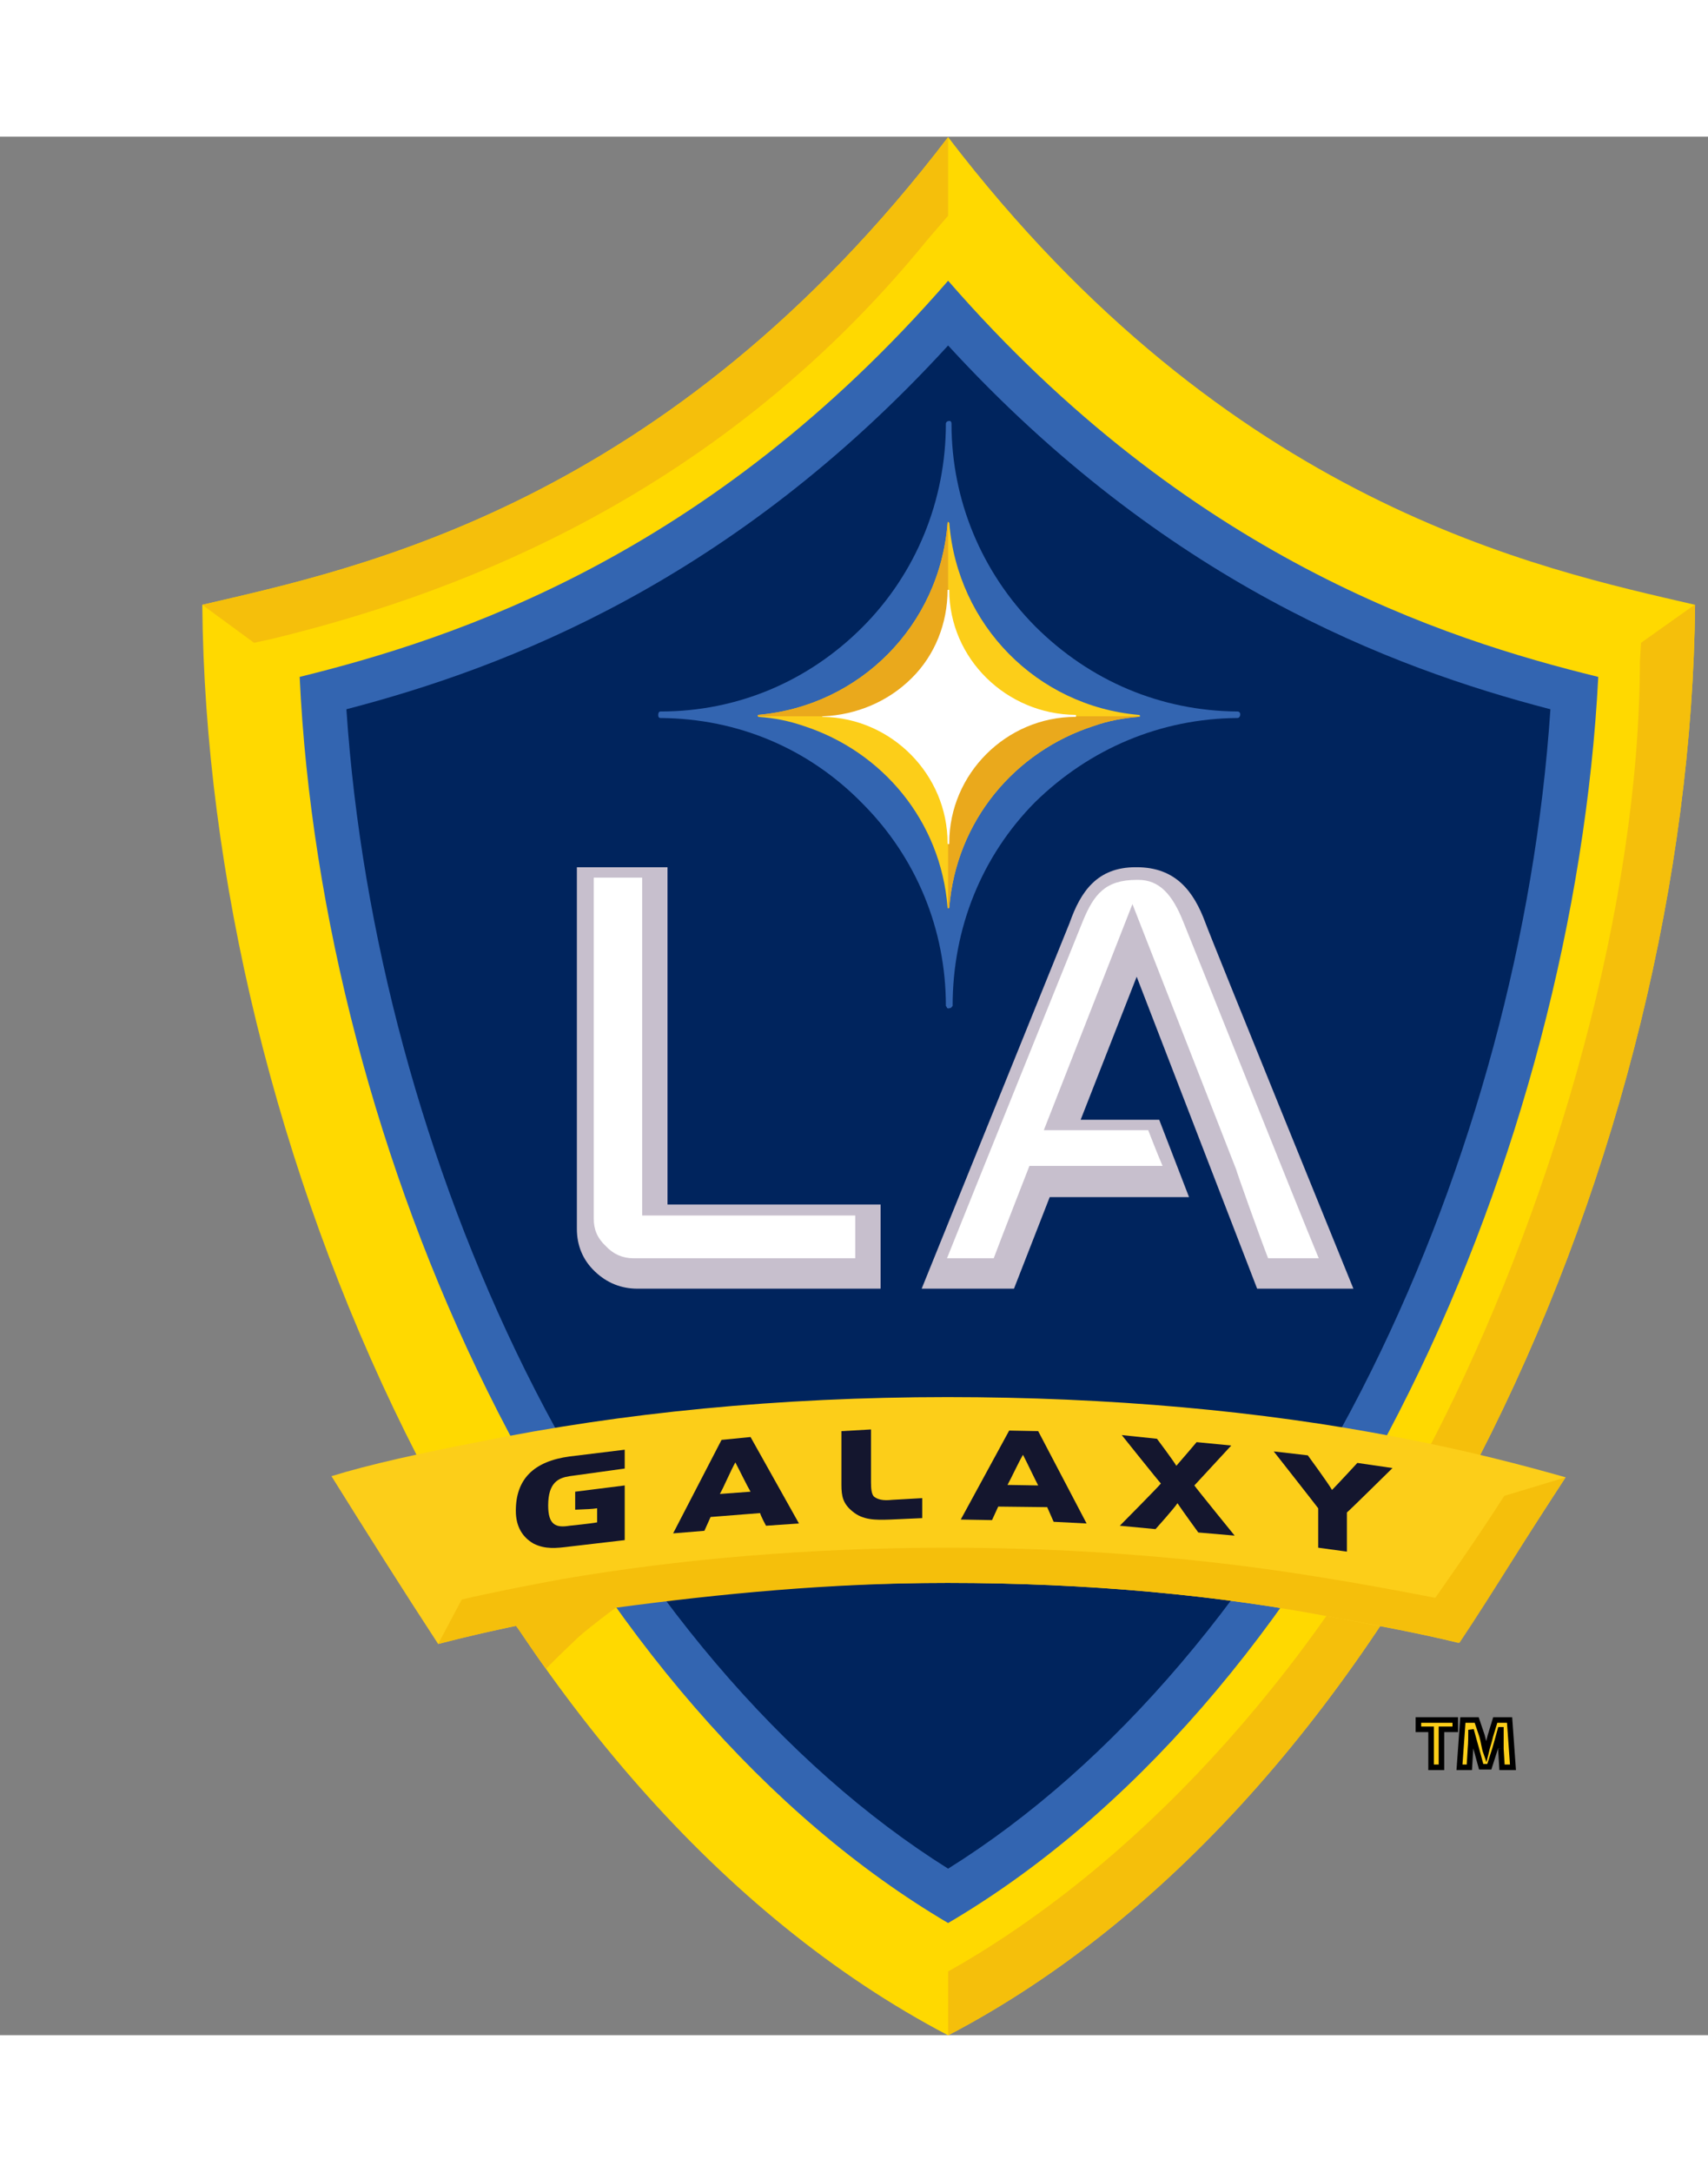 <?xml version="1.0" encoding="UTF-8" standalone="no"?>
<!-- Created with Inkscape (http://www.inkscape.org/) -->

<svg
   xmlns:dc="http://purl.org/dc/elements/1.1/"
   xmlns:cc="http://creativecommons.org/ns#"
   xmlns:rdf="http://www.w3.org/1999/02/22-rdf-syntax-ns#"
   xmlns:svg="http://www.w3.org/2000/svg"
   xmlns="http://www.w3.org/2000/svg"
   xmlns:sodipodi="http://sodipodi.sourceforge.net/DTD/sodipodi-0.dtd"
   xmlns:inkscape="http://www.inkscape.org/namespaces/inkscape"
   version="1.1"
   viewBox="-32 0 270 300"
   width="236.013"
   height="300"
   id="svg6954"
   xml:space="preserve"
   inkscape:version="0.47 r22583"
   sodipodi:docname="Los_Angeles_Galaxy_logo.svg"><rect x="-32" y="0" width="270" height="300" fill="#808080" stroke="none"/><sodipodi:namedview
     pagecolor="#ffffff"
     bordercolor="#666666"
     borderopacity="1"
     objecttolerance="10"
     gridtolerance="10"
     guidetolerance="10"
     inkscape:pageopacity="0"
     inkscape:pageshadow="2"
     inkscape:window-width="1440"
     inkscape:window-height="840"
     id="namedview7483"
     showgrid="false"
     fit-margin-top="0"
     fit-margin-left="0"
     fit-margin-right="0"
     fit-margin-bottom="0"
     inkscape:zoom="1.4428449"
     inkscape:cx="-110.25138"
     inkscape:cy="154.45219"
     inkscape:window-x="-4"
     inkscape:window-y="-4"
     inkscape:window-maximized="1"
     inkscape:current-layer="svg6954" /><defs
     id="defs6958"><inkscape:perspective
       sodipodi:type="inkscape:persp3d"
       inkscape:vp_x="0 : 150 : 1"
       inkscape:vp_y="0 : 1000 : 0"
       inkscape:vp_z="236.01303 : 150 : 1"
       inkscape:persp3d-origin="118.00652 : 100 : 1"
       id="perspective35" /><clipPath
       id="clipPath6968"><path
         d="M 0,792 612,792 612,0 0,0 0,792 z"
         id="path6970"
         inkscape:connector-curvature="0" /></clipPath><inkscape:perspective
       id="perspective2849"
       inkscape:persp3d-origin="0.5 : 0.33333333 : 1"
       inkscape:vp_z="1 : 0.5 : 1"
       inkscape:vp_y="0 : 1000 : 0"
       inkscape:vp_x="0 : 0.5 : 1"
       sodipodi:type="inkscape:persp3d" /></defs><g
     transform="matrix(0.88,0,0,-0.88,-151.312,498.53)"
     id="g6962"><g
       id="g6964"><g
         clip-path="url(#clipPath6968)"
         id="g6966"><path
           d="m 305.898,225.57 c -82.104,42.974 -133.168,159.863 -133.977,256.879 27.955,6.527 83.568,17.898 133.977,83.981 50.558,-66.083 106.117,-77.454 134.181,-83.981 -0.91,-97.016 -51.973,-213.905 -134.181,-256.879"
           id="path6972"
           style="fill:#ffd900;fill-opacity:1;fill-rule:nonzero;stroke:none"
           inkscape:connector-curvature="0" /><path
           d="m 189.414,469.506 c 1.967,-42.367 14,-88.421 33.672,-128.112 21.335,-43.278 50.603,-76.692 82.812,-95.656 32.303,18.964 61.626,52.378 82.962,95.656 19.67,39.691 31.648,85.745 33.828,128.112 -27.863,6.83 -73.613,21.538 -116.79,71.14 -43.075,-49.602 -88.833,-64.31 -116.484,-71.14"
           id="path6974"
           style="fill:#3365b1;fill-opacity:1;fill-rule:nonzero;stroke:none"
           inkscape:connector-curvature="0" /><path
           d="m 197.808,463.696 c 2.673,-40.096 13.954,-82.004 32.098,-118.663 19.572,-39.526 46.467,-71.028 75.992,-89.533 29.627,18.505 56.524,50.007 76.085,89.533 18.156,36.659 29.425,78.567 32.11,118.663 -28.874,7.483 -69.365,23 -108.195,65.322 -38.726,-42.322 -79.328,-57.839 -108.09,-65.322"
           id="path6976"
           style="fill:#00245d;fill-opacity:1;fill-rule:nonzero;stroke:none"
           inkscape:connector-curvature="0" /><path
           d="m 302.158,547.972 3.74,4.347 0,14.111 C 255.489,500.347 199.876,488.976 171.921,482.449 l 9.303,-6.82 3.235,0.707 c 29.27,7.125 78.668,23.605 117.699,71.636"
           id="path6978"
           style="fill:#f5bf0b;fill-opacity:1;fill-rule:nonzero;stroke:none"
           inkscape:connector-curvature="0" /><path
           d="m 439.979,482.449 -9.607,-6.82 -0.202,-3.337 c -0.102,-43.783 -15.121,-95.453 -35.143,-135.844 -21.638,-43.591 -53.288,-78.374 -86.554,-97.934 l -2.575,-1.471 0,-11.473 c 82.208,42.974 133.271,159.863 134.181,256.879 l -0.1,0"
           id="path6980"
           style="fill:#f5bf0b;fill-opacity:1;fill-rule:nonzero;stroke:none"
           inkscape:connector-curvature="0" /><path
           d="m 392.656,280.521 -2.279,0 0,1.674 6.627,0 0,-1.674 -2.483,0 0,-6.82 -1.865,0 0,6.82 z"
           id="path6982"
           style="fill:#fcce19;fill-opacity:1;fill-rule:nonzero;stroke:#000000;stroke-opacity:1"
           inkscape:connector-curvature="0" /><path
           d="m 405.195,277.038 0,3.392 -0.101,0 c -0.304,-1.067 -0.608,-2.28 -0.911,-3.291 l -1.067,-3.337 -1.461,0 -0.91,3.337 c -0.303,1.011 -0.606,2.224 -0.91,3.291 0,-1.067 0,-2.38 -0.102,-3.392 l -0.202,-3.337 -1.773,0 0.607,8.494 2.481,0 0.956,-2.832 c 0.303,-1.01 0.404,-2.123 0.708,-2.978 0.203,0.855 0.606,2.069 0.808,2.978 l 0.865,2.832 2.574,0 0.607,-8.494 -1.968,0 -0.201,3.337"
           id="path6984"
           style="fill:#fcce19;fill-opacity:1;fill-rule:nonzero;stroke:#000000;stroke-opacity:1"
           inkscape:connector-curvature="0" /><path
           d="m 293.766,359.649 -43.682,0 c -2.887,0 -5.461,1.011 -7.64,3.088 -2.169,2.069 -3.236,4.652 -3.236,7.685 l 0,64.907 16.281,0 0,-60.568 38.277,0 0,-15.112"
           id="path6986"
           style="fill:#c7bfcd;fill-opacity:1;fill-rule:nonzero;stroke:none"
           inkscape:connector-curvature="0" /><path
           d="m 242.242,433.463 0,-61.275 c 0,-1.875 0.608,-3.439 2.179,-4.909 1.314,-1.416 2.978,-2.17 4.955,-2.17 l 39.839,0 0,7.686 -38.277,0 0,60.668 -8.696,0"
           id="path6988"
           style="fill:#ffffff;fill-opacity:1;fill-rule:nonzero;stroke:none"
           inkscape:connector-curvature="0" /><path
           d="m 301.146,359.649 16.583,0 6.417,16.436 25.031,0 -5.359,13.898 -14.111,0 10.065,25.684 21.639,-56.018 17.291,0 c 0,0 -25.682,63.142 -26.594,65.725 -2.077,5.606 -5.312,9.955 -12.336,9.955 l -0.202,0 c -6.875,0 -9.863,-4.349 -11.83,-9.955 l -26.594,-65.725"
           id="path6990"
           style="fill:#c7bfcd;fill-opacity:1;fill-rule:nonzero;stroke:none"
           inkscape:connector-curvature="0" /><path
           d="m 305.696,365.109 8.394,0 c 1.314,3.539 6.415,16.583 6.415,16.583 l 23.919,0 c -1.269,2.978 -1.875,4.652 -2.583,6.416 l -18.752,0 15.921,40.602 18.66,-47.726 c 0,-0.203 3.843,-11.021 5.708,-15.875 l 9.101,0 c -3.64,8.696 -22.346,55.613 -24.313,60.366 -1.977,5.001 -4.348,7.583 -8.09,7.583 l -0.304,0 c -5.617,0 -7.684,-2.582 -9.661,-7.381 0,0 -21.638,-53.59 -24.415,-60.568"
           id="path6992"
           style="fill:#ffffff;fill-opacity:1;fill-rule:nonzero;stroke:none"
           inkscape:connector-curvature="0" /><path
           d="m 386.433,333.01 c -24.212,4.696 -51.616,7.17 -80.635,7.17 -30.233,0 -58.702,-2.832 -83.879,-7.98 -10.765,-2.077 -20.169,-4.154 -26.796,-6.222 6.121,-9.809 13.145,-20.931 19.166,-30.132 5.965,1.572 12.281,2.932 18.808,4.247 21.739,4.346 46.613,6.719 72.701,6.719 25.279,0 48.783,-2.169 69.973,-6.315 7.684,-1.416 15.01,-2.786 21.785,-4.449 6.168,9.459 13.145,20.324 19.266,29.727 -7.279,2.068 -17.75,4.854 -30.389,7.235"
           id="path6994"
           style="fill:#fcce19;fill-opacity:1;fill-rule:nonzero;stroke:none"
           inkscape:connector-curvature="0" /><path
           d="m 292.552,322.337 c -0.405,0.451 -0.506,1.371 -0.506,2.529 l 0,9.504 -5.313,-0.303 0,-9.661 c 0,-2.069 0.304,-3.384 1.976,-4.744 1.866,-1.571 4.045,-1.571 6.821,-1.471 l 5.717,0.257 0,3.586 -5.413,-0.304 c -1.719,-0.202 -2.676,0.102 -3.282,0.607"
           id="path6996"
           style="fill:#14162e;fill-opacity:1;fill-rule:nonzero;stroke:none"
           inkscape:connector-curvature="0" /><path
           d="m 356.76,331.484 -6.223,0.607 c 0,0 -2.776,-3.282 -3.641,-4.248 -0.707,1.168 -3.483,4.854 -3.483,4.854 l -6.324,0.662 c 0,0 6.628,-8.291 7.031,-8.696 -0.403,-0.551 -7.381,-7.583 -7.381,-7.583 l 6.416,-0.607 c 0,0 3.237,3.594 3.944,4.651 0.763,-1.166 3.742,-5.257 3.742,-5.257 l 6.526,-0.561 c 0,0 -6.83,8.402 -7.234,9.007 0.404,0.452 6.627,7.171 6.627,7.171"
           id="path6998"
           style="fill:#14162e;fill-opacity:1;fill-rule:nonzero;stroke:none"
           inkscape:connector-curvature="0" /><path
           d="m 264.893,322.788 c 0.606,1.011 1.976,4.247 2.785,5.663 0.754,-1.416 2.067,-4.138 2.729,-5.259 l -5.514,-0.404 z m 0.302,9.706 -8.695,-16.785 5.617,0.46 c 0,0 0.808,1.82 1.112,2.482 l 8.897,0.7 c 0.102,-0.497 1.058,-2.271 1.058,-2.271 l 5.92,0.404 -8.697,15.526 -5.212,-0.516 z"
           id="path7000"
           style="fill:#14162e;fill-opacity:1;fill-rule:nonzero;stroke:none"
           inkscape:connector-curvature="0" /><path
           d="m 228.243,319.755 c 0,-2.776 1.158,-4.742 3.236,-5.911 2.068,-1.011 3.99,-0.81 6.416,-0.505 l 9.909,1.157 0,9.817 -8.898,-1.121 0,-3.234 c 2.482,0.109 2.886,0.109 3.944,0.256 l 0,-2.528 c -0.956,-0.202 -4.955,-0.606 -4.955,-0.606 -2.426,-0.404 -3.842,0.101 -3.842,3.639 0,4.147 1.875,4.956 3.842,5.259 l 9.909,1.37 0,3.382 -9.909,-1.213 c -6.416,-0.864 -9.652,-4.045 -9.652,-9.762"
           id="path7002"
           style="fill:#14162e;fill-opacity:1;fill-rule:nonzero;stroke:none"
           inkscape:connector-curvature="0" /><path
           d="m 316.563,324.406 c 0.605,1.066 1.975,4.045 2.785,5.414 0.754,-1.461 2.169,-4.45 2.73,-5.507 l -5.515,0.093 z m 0.303,9.762 -8.697,-15.977 5.617,-0.1 c 0,0 0.91,1.976 1.111,2.427 l 8.799,-0.101 c 0.302,-0.662 1.158,-2.63 1.158,-2.63 l 5.92,-0.303 -8.696,16.583 -5.212,0.101 z"
           id="path7004"
           style="fill:#14162e;fill-opacity:1;fill-rule:nonzero;stroke:none"
           inkscape:connector-curvature="0" /><path
           d="m 379.41,328.359 c 0,0 -3.639,-3.953 -4.551,-4.854 -0.708,1.26 -4.347,6.214 -4.347,6.214 l -6.122,0.707 c 0,0 7.786,-9.908 7.988,-10.212 l 0,-7.078 5.156,-0.707 0,7.031 c 0.304,0.202 8.191,7.979 8.191,7.979 l -6.315,0.92 z"
           id="path7006"
           style="fill:#14162e;fill-opacity:1;fill-rule:nonzero;stroke:none"
           inkscape:connector-curvature="0" /><path
           d="m 405.801,322.438 c -5.258,-8.236 -12.391,-18.301 -12.391,-18.301 -6.518,1.259 -13.596,2.583 -20.931,3.741 -20.067,3.291 -42.671,5.258 -66.681,5.258 -24.975,0 -48.535,-2.078 -69.365,-5.662 -6.223,-1.159 -12.236,-2.327 -17.898,-3.64 l -4.246,-7.988 c 4.55,1.167 11.573,2.831 13.954,3.235 0.202,0 5.304,-7.887 5.506,-7.685 0.102,0.303 3.695,3.742 5.764,5.708 2.381,2.079 6.627,5.259 6.728,5.259 18.551,2.482 38.525,4.449 59.557,4.449 25.077,0 48.783,-2.169 69.973,-6.315 10.359,-1.82 17.943,-3.484 21.987,-4.449 6.324,9.459 12.39,19.661 19.064,29.727 l -11.021,-3.337"
           id="path7008"
           style="fill:#f5bf0b;fill-opacity:1;fill-rule:nonzero;stroke:none"
           inkscape:connector-curvature="0" /><path
           d="m 305.494,514.962 c 0,-13.705 -5.311,-26.851 -15.019,-36.558 -9.652,-9.652 -22.347,-15.111 -36.246,-15.111 -0.303,0 -0.404,-0.304 -0.404,-0.607 0,-0.359 0.101,-0.561 0.404,-0.561 13.899,-0.102 26.594,-5.46 36.246,-15.314 9.708,-9.707 15.019,-22.651 15.019,-36.356 0,-0.101 0.202,-0.202 0.202,-0.404 0.202,-0.102 0.406,-0.102 0.506,0 l 0.202,0 c 0.102,0.202 0.305,0.303 0.305,0.404 0,13.908 5.201,26.852 14.808,36.557 9.864,9.653 22.603,15.011 36.355,15.113 0.304,0 0.506,0.304 0.506,0.662 0,0.304 -0.202,0.506 -0.506,0.506 -13.752,0.1 -26.491,5.459 -36.355,15.313 -9.607,9.707 -15.011,22.651 -15.011,36.356 0,0.304 -0.102,0.506 -0.404,0.506 -0.304,0 -0.608,-0.202 -0.608,-0.506"
           id="path7010"
           style="fill:#3365b1;fill-opacity:1;fill-rule:nonzero;stroke:none"
           inkscape:connector-curvature="0" /><path
           d="m 305.898,497.368 0.204,-0.203 c 1.461,-18.356 15.773,-32.861 33.974,-34.479 0.102,0 0.304,0 0.304,-0.257 0,0 -0.202,-0.102 -0.304,-0.102 -2.684,-0.202 -5.414,-0.708 -7.988,-1.618 -14.258,-4.596 -24.727,-17.089 -25.986,-32.605 0,0 0,-0.157 -0.204,-0.157 -0.1,0 -0.1,0.157 -0.1,0.157 -1.213,15.516 -11.683,28.009 -25.886,32.605 -2.683,0.91 -5.157,1.416 -8.089,1.618 l -0.101,0.102 c 0,0.257 0,0.257 0.101,0.257 18.246,1.618 32.605,16.123 33.975,34.479 l 0.1,0.203"
           id="path7012"
           style="fill:#fcce19;fill-opacity:1;fill-rule:nonzero;stroke:none"
           inkscape:connector-curvature="0" /><path
           d="m 305.898,497.368 -0.1,-0.203 c -1.37,-18.356 -15.729,-32.861 -33.975,-34.479 -0.101,0 -0.101,0 -0.101,-0.257 l 34.176,0 0,34.939"
           id="path7014"
           style="fill:#eaa91c;fill-opacity:1;fill-rule:nonzero;stroke:none"
           inkscape:connector-curvature="0" /><path
           d="m 305.898,427.947 c 0.204,0 0.204,0.157 0.204,0.157 1.259,15.516 11.728,28.009 25.986,32.605 2.574,0.91 5.304,1.416 7.988,1.618 0.102,0 0.304,0.102 0.304,0.102 l -34.482,0 0,-34.482"
           id="path7016"
           style="fill:#eaa91c;fill-opacity:1;fill-rule:nonzero;stroke:none"
           inkscape:connector-curvature="0" /><path
           d="m 328.797,462.686 c -12.437,0.101 -22.695,10.111 -22.695,22.447 l -0.304,0 c 0,-6.021 -2.279,-11.729 -6.426,-15.829 -4.246,-4.247 -9.955,-6.618 -15.921,-6.875 l -0.202,0 c 0,-0.102 0.202,-0.102 0.202,-0.102 12.281,-0.202 22.347,-10.359 22.347,-22.649 0,-0.202 0.1,-0.202 0.1,-0.202 0.204,0 0.204,0 0.204,0.202 0,12.437 10.258,22.649 22.695,22.649 l 0.101,0.102 c 0,0.257 -0.101,0.257 -0.101,0.257"
           id="path7018"
           style="fill:#ffffff;fill-opacity:1;fill-rule:nonzero;stroke:none"
           inkscape:connector-curvature="0" /></g></g></g></svg>